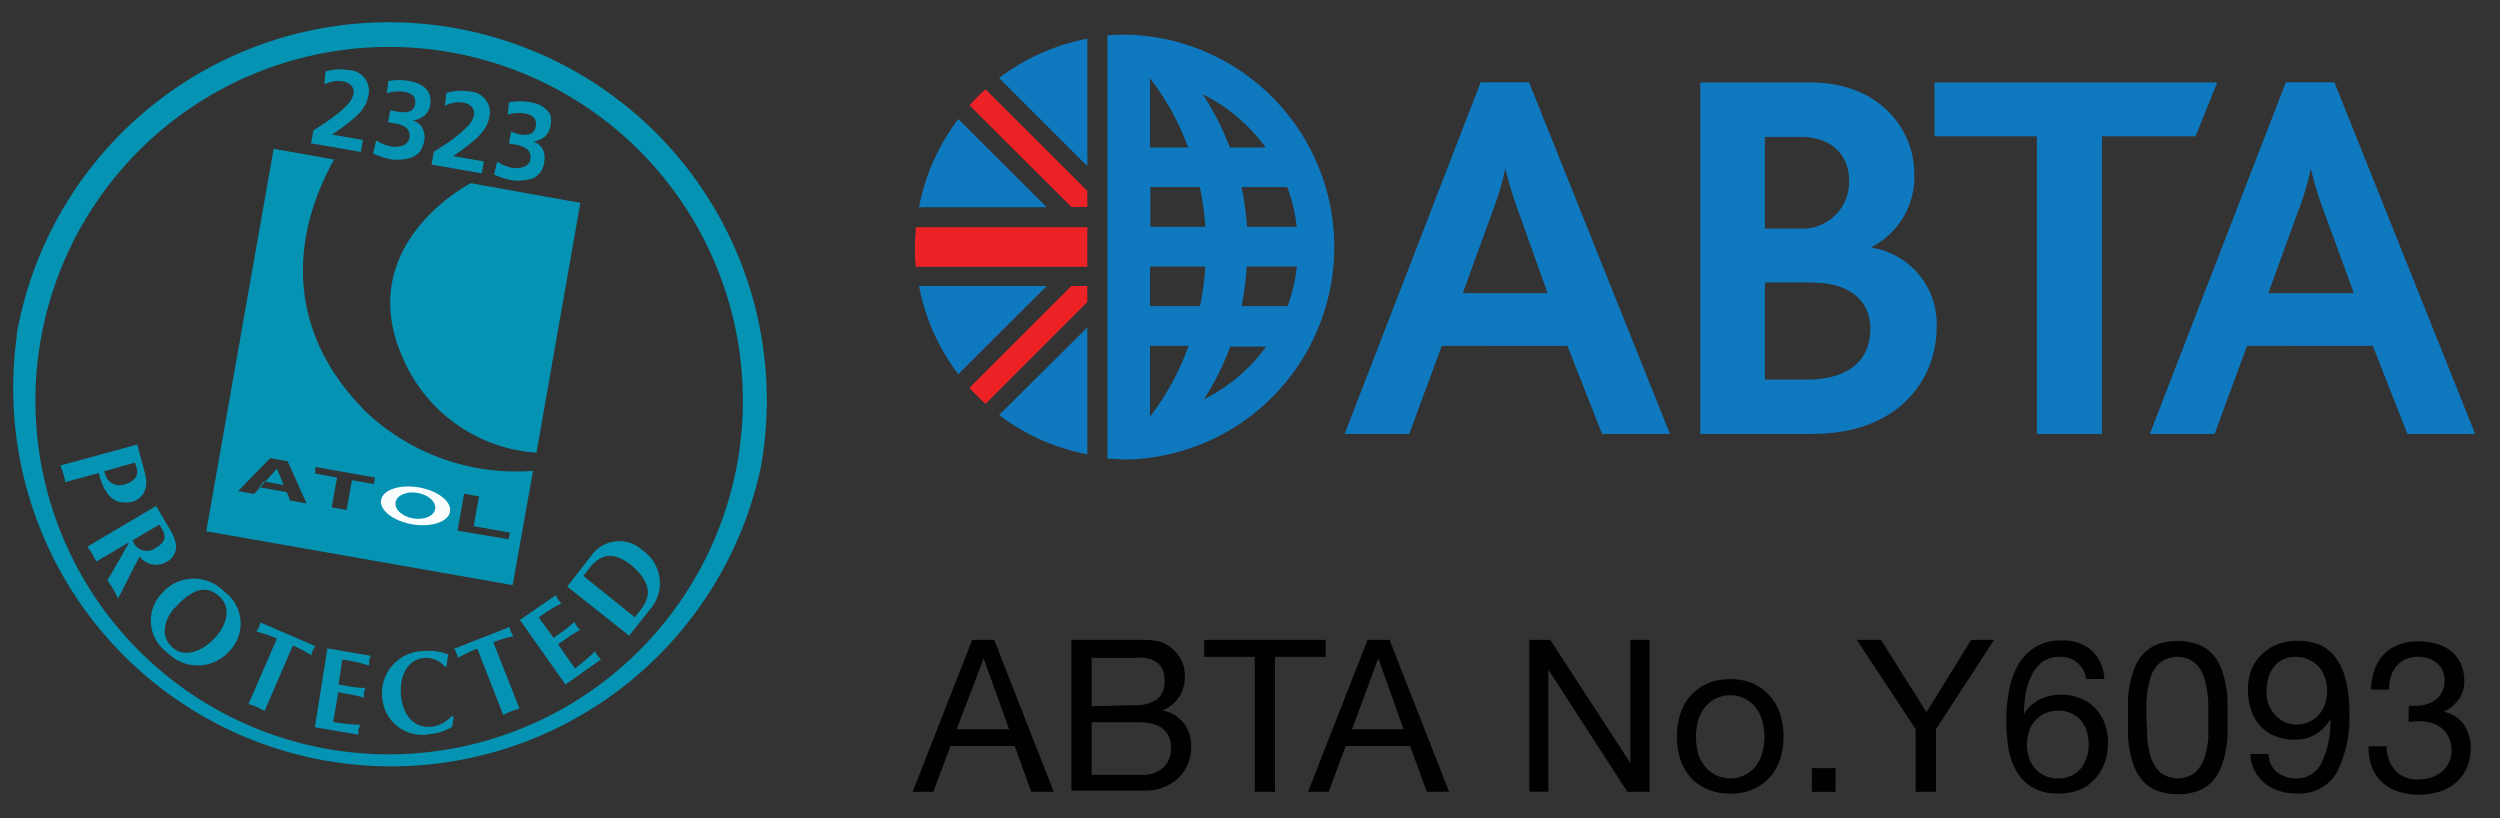 <svg id="Layer_1" data-name="Layer 1" xmlns="http://www.w3.org/2000/svg" viewBox="0 0 168 55"><rect x="0" y="0" width="168" height="55" fill="#333333" stroke="none"/><defs><style>.cls-1{fill:#0e79bf;}.cls-2{fill:#ec2227;}.cls-3{fill:#010101;}.cls-4{fill:#0593b3;}.cls-5{fill:#fafdfd;}</style></defs><title>ABTA</title><path class="cls-1" d="M75.76,2.33c-.45,0-.9,0-1.34.06v2.3h0V29.92h0v.9c.44,0,.89.06,1.34.06a14.28,14.28,0,0,0,0-28.55ZM81,17.91a19.14,19.14,0,0,1-.36,2.66H77.28V17.91Zm-3.7-2.67V12.57h3.33A19.49,19.49,0,0,1,81,15.24Zm6.5,2.67h3.35a11.32,11.32,0,0,1-.62,2.66H83.43A19.14,19.14,0,0,0,83.78,17.91Zm0-2.67a19.5,19.5,0,0,0-.37-2.67h3.07a10.85,10.85,0,0,1,.64,2.67Zm1.27-5.33H82.64a17.71,17.71,0,0,0-1.82-3.58A11.53,11.53,0,0,1,85.05,9.91Zm-5.21,0H77.28V5.26A17.17,17.17,0,0,1,79.84,9.91ZM77.28,28V23.24h2.59A17.18,17.18,0,0,1,77.28,28Zm3.57-1.09a17.53,17.53,0,0,0,1.82-3.62h2.42A11.5,11.5,0,0,1,80.85,26.86Z"/><path class="cls-1" d="M121.76,29.16h-7.5V5.54h7.38c4.77,0,7,3.26,7,6.13a5.28,5.28,0,0,1-2.83,4.91v.07A5.18,5.18,0,0,1,130.14,22C130.14,25.4,127.7,29.16,121.76,29.16ZM121,9.2H118.6v6.16h2.29a3.14,3.14,0,0,0,3.37-3.23C124.26,10.45,123.12,9.2,121,9.2Zm.82,9.78H118.6v6.53h2.76c2.9,0,4.33-1.3,4.33-3.44C125.69,20.23,124.29,19,121.86,19Z"/><path class="cls-1" d="M147.54,9.16h-6.29v20h-4.37v-20H130V5.54H149Z"/><path class="cls-1" d="M107.66,29.16l-2.33-5.92H96.89L94.7,29.16H90.36L99.5,5.53h3.25l9.47,23.63Zm-5.6-14.89a26.15,26.15,0,0,1-.9-2.94h0a19.38,19.38,0,0,1-.86,2.87l-2,5.5H104Z"/><path class="cls-1" d="M161.78,29.16l-2.33-5.92H151l-2.18,5.92h-4.35l9.14-23.63h3.26l9.46,23.63Zm-5.59-14.89a24.21,24.21,0,0,1-.9-2.94h0a18.24,18.24,0,0,1-.86,2.87l-2,5.5h5.75Z"/><path class="cls-2" d="M73.07,13.91V12.83L66.23,6a13.76,13.76,0,0,0-1.08,1.08L72,13.91Z"/><path class="cls-2" d="M73.07,19.22V20.3l-6.84,6.84a13.76,13.76,0,0,1-1.08-1.08L72,19.22Z"/><path class="cls-2" d="M73.07,15.27H61.54c0,.44-.06.88-.06,1.33s0,.89.06,1.33H73.07Z"/><path class="cls-1" d="M64.4,8a14.06,14.06,0,0,0-2.64,5.93h8.58Z"/><path class="cls-1" d="M73.07,11.17V2.6a14.24,14.24,0,0,0-5.93,2.64Z"/><path class="cls-1" d="M67.14,27.89a14.24,14.24,0,0,0,5.93,2.64V22Z"/><path class="cls-1" d="M70.34,19.22H61.76a14.19,14.19,0,0,0,2.64,5.93Z"/><path class="cls-3" d="M66.81,43l4,10.21H69.3l-1.11-3.08H63.87l-1.15,3.08H61.33l4-10.21Zm1,6-1.71-4.76h0L64.29,49Z"/><path class="cls-3" d="M75.71,43h.71c.25,0,.5,0,.75,0a6.34,6.34,0,0,1,.69.1,1.62,1.62,0,0,1,.55.22,2.72,2.72,0,0,1,.86.83,2.31,2.31,0,0,1,.35,1.3,2.46,2.46,0,0,1-.4,1.41,2.31,2.31,0,0,1-1.12.88v0a2.36,2.36,0,0,1,1.45.86,2.57,2.57,0,0,1,.5,1.6,3.18,3.18,0,0,1-.2,1.09,2.86,2.86,0,0,1-.6.93,3,3,0,0,1-1,.66,3.3,3.3,0,0,1-1.34.25H72V43Zm.37,4.39A2.69,2.69,0,0,0,77.75,47a1.47,1.47,0,0,0,.51-1.22,1.85,1.85,0,0,0-.17-.86,1.33,1.33,0,0,0-.48-.49,1.87,1.87,0,0,0-.69-.22,7.3,7.3,0,0,0-.84,0H73.36v3.25Zm.69,4.68a2,2,0,0,0,1.41-.49,1.76,1.76,0,0,0,.51-1.35,1.66,1.66,0,0,0-.19-.82,1.47,1.47,0,0,0-.49-.53,2,2,0,0,0-.71-.27,4.49,4.49,0,0,0-.83-.08H73.36v3.54Z"/><path class="cls-3" d="M80.92,44.14V43h8.17v1.14H85.68v9.07H84.32V44.14Z"/><path class="cls-3" d="M93.38,43l4,10.21h-1.5l-1.12-3.08H90.43l-1.14,3.08H87.9l4-10.21Zm.94,6-1.7-4.76h0L90.86,49Z"/><path class="cls-3" d="M104.18,43l5.38,8.28h0V43h1.29V53.21h-1.49L104.05,45h0v8.2h-1.28V43Z"/><path class="cls-3" d="M112.91,48a3.27,3.27,0,0,1,1.81-2.06,3.79,3.79,0,0,1,1.55-.3,3.73,3.73,0,0,1,1.55.3A3.35,3.35,0,0,1,119.63,48a5.14,5.14,0,0,1,0,3,3.42,3.42,0,0,1-.69,1.22,3,3,0,0,1-1.12.81,3.73,3.73,0,0,1-1.55.3,3.79,3.79,0,0,1-1.55-.3,3.17,3.17,0,0,1-1.13-.81,3.56,3.56,0,0,1-.68-1.22,5.14,5.14,0,0,1,0-3Zm1.23,2.71a2.6,2.6,0,0,0,.5.88,2.23,2.23,0,0,0,1.63.72,2.09,2.09,0,0,0,.89-.19,2.15,2.15,0,0,0,.74-.53,2.58,2.58,0,0,0,.49-.88,4,4,0,0,0,0-2.38,2.49,2.49,0,0,0-.49-.88,2.2,2.2,0,0,0-.74-.55,2.25,2.25,0,0,0-.89-.18,2.21,2.21,0,0,0-.89.18,2.11,2.11,0,0,0-.74.55,2.5,2.5,0,0,0-.5.88,4.25,4.25,0,0,0,0,2.38Z"/><path class="cls-3" d="M123.35,51.62v1.59h-1.59V51.62Z"/><path class="cls-3" d="M130.09,53.21h-1.36V49l-3.95-6h1.62l3.06,4.86,3-4.86H134l-3.9,6v4.18Z"/><path class="cls-3" d="M139.62,44.56a1.65,1.65,0,0,0-1.18-.42,1.93,1.93,0,0,0-1.24.38,2.53,2.53,0,0,0-.74,1,4.53,4.53,0,0,0-.36,1.25A9.88,9.88,0,0,0,136,48l0,0a2.61,2.61,0,0,1,1.07-1,3.23,3.23,0,0,1,1.46-.31,3.19,3.19,0,0,1,1.31.25,2.76,2.76,0,0,1,1,.69,3.1,3.1,0,0,1,.6,1,3.66,3.66,0,0,1,.22,1.3,4.4,4.4,0,0,1-.17,1.16,3.25,3.25,0,0,1-.57,1.09,3.08,3.08,0,0,1-1,.82,3.69,3.69,0,0,1-1.61.32,3.19,3.19,0,0,1-1.82-.46,3.13,3.13,0,0,1-1.06-1.17,4.79,4.79,0,0,1-.49-1.58,11.91,11.91,0,0,1-.12-1.66,11.16,11.16,0,0,1,.18-2,5.51,5.51,0,0,1,.6-1.74,3.42,3.42,0,0,1,1.15-1.21,3.25,3.25,0,0,1,1.8-.46,2.89,2.89,0,0,1,2,.66,2.79,2.79,0,0,1,.86,1.93h-1.21A1.77,1.77,0,0,0,139.62,44.56Zm-2.21,3.38a2,2,0,0,0-.65.49,1.83,1.83,0,0,0-.41.72,3,3,0,0,0-.14.9,2.64,2.64,0,0,0,.15.89,2.15,2.15,0,0,0,.4.71,2,2,0,0,0,.66.48,2.11,2.11,0,0,0,.89.18,2,2,0,0,0,.88-.18,1.74,1.74,0,0,0,.64-.49,2.22,2.22,0,0,0,.39-.73,2.41,2.41,0,0,0,.14-.85,3.24,3.24,0,0,0-.12-.89,2,2,0,0,0-.38-.73,1.83,1.83,0,0,0-.64-.49,2,2,0,0,0-.9-.19A2.14,2.14,0,0,0,137.41,47.94Z"/><path class="cls-3" d="M143,47.07a7.48,7.48,0,0,1,.14-1.17,6.55,6.55,0,0,1,.33-1.09,2.87,2.87,0,0,1,.59-.9,2.55,2.55,0,0,1,.93-.61,4.11,4.11,0,0,1,2.71,0,2.55,2.55,0,0,1,.93.61,2.87,2.87,0,0,1,.59.9,6.55,6.55,0,0,1,.33,1.09,7.48,7.48,0,0,1,.14,1.17c0,.4,0,.79,0,1.16s0,.76,0,1.16a7.48,7.48,0,0,1-.14,1.17,5.68,5.68,0,0,1-.33,1.08,2.87,2.87,0,0,1-.59.9,2.47,2.47,0,0,1-.93.61,3.83,3.83,0,0,1-1.36.22,3.9,3.9,0,0,1-1.35-.22,2.55,2.55,0,0,1-.93-.61,2.87,2.87,0,0,1-.59-.9,5.68,5.68,0,0,1-.33-1.08,7.48,7.48,0,0,1-.14-1.17c0-.4,0-.79,0-1.16S143,47.47,143,47.07Zm1.29,2.43a5.69,5.69,0,0,0,.23,1.33,2.64,2.64,0,0,0,.62,1.05,1.9,1.9,0,0,0,2.41,0,2.64,2.64,0,0,0,.62-1.05,5.69,5.69,0,0,0,.23-1.33c0-.47,0-.9,0-1.28V47.4a9.06,9.06,0,0,0-.07-.91,8.6,8.6,0,0,0-.19-.88,2.37,2.37,0,0,0-.36-.75,1.85,1.85,0,0,0-.59-.52,2,2,0,0,0-1.75,0,1.85,1.85,0,0,0-.59.52,2.37,2.37,0,0,0-.36.75,6.54,6.54,0,0,0-.18.88,6.84,6.84,0,0,0-.08.91v.82C144.27,48.6,144.28,49,144.3,49.5Z"/><path class="cls-3" d="M153.05,51.91a2,2,0,0,0,1.26.4,1.8,1.8,0,0,0,1.67-1,6.33,6.33,0,0,0,.62-3l0,0a2.65,2.65,0,0,1-2.35,1.4,3.49,3.49,0,0,1-1.37-.25,2.79,2.79,0,0,1-1-.69,2.83,2.83,0,0,1-.61-1.07,4.34,4.34,0,0,1-.21-1.38,3.67,3.67,0,0,1,.24-1.34,3,3,0,0,1,.69-1,3.07,3.07,0,0,1,1.06-.68,3.67,3.67,0,0,1,1.34-.24,4,4,0,0,1,1.35.22,2.64,2.64,0,0,1,1.1.76,4.16,4.16,0,0,1,.75,1.49,8.3,8.3,0,0,1,.28,2.38,8,8,0,0,1-.84,4,2.88,2.88,0,0,1-2.68,1.41,3.39,3.39,0,0,1-2.12-.65,2.61,2.61,0,0,1-1-2h1.22A1.57,1.57,0,0,0,153.05,51.91Zm3.2-6.34a2.4,2.4,0,0,0-.4-.74,2.14,2.14,0,0,0-2.48-.49,1.59,1.59,0,0,0-.61.54,2.2,2.2,0,0,0-.35.76,3.82,3.82,0,0,0-.1.9,2.24,2.24,0,0,0,.15.81,2.47,2.47,0,0,0,.41.68,2.11,2.11,0,0,0,.63.48,1.79,1.79,0,0,0,.81.18,2,2,0,0,0,.86-.18,2,2,0,0,0,1.07-1.2,2.45,2.45,0,0,0,.14-.85A2.86,2.86,0,0,0,156.25,45.57Z"/><path class="cls-3" d="M161.93,47.43h.4a2.25,2.25,0,0,0,.74-.11,1.81,1.81,0,0,0,.62-.31,1.54,1.54,0,0,0,.58-1.24,1.47,1.47,0,0,0-.52-1.22,2,2,0,0,0-1.29-.41,1.93,1.93,0,0,0-.85.18,1.77,1.77,0,0,0-.6.48,2,2,0,0,0-.35.7,2.94,2.94,0,0,0-.11.84h-1.22a4.62,4.62,0,0,1,.24-1.33,2.83,2.83,0,0,1,.59-1,2.71,2.71,0,0,1,1-.67,3.43,3.43,0,0,1,1.33-.24,4.41,4.41,0,0,1,1.23.16,2.93,2.93,0,0,1,1,.5,2.37,2.37,0,0,1,.65.84,3,3,0,0,1,.23,1.22,1.94,1.94,0,0,1-.4,1.21,2.44,2.44,0,0,1-1,.8v0a2.16,2.16,0,0,1,1.38.87,2.8,2.8,0,0,1,.45,1.59,3,3,0,0,1-.28,1.34,2.67,2.67,0,0,1-.75,1,3.26,3.26,0,0,1-1.11.58,4.89,4.89,0,0,1-1.35.19,4.15,4.15,0,0,1-1.4-.22,2.79,2.79,0,0,1-1.07-.63,2.65,2.65,0,0,1-.68-1,3.65,3.65,0,0,1-.22-1.4h1.21a2.5,2.5,0,0,0,.57,1.61,2,2,0,0,0,1.59.62,2.66,2.66,0,0,0,.85-.14,2.36,2.36,0,0,0,.7-.38,1.85,1.85,0,0,0,.48-.62,1.94,1.94,0,0,0,.17-.82,1.88,1.88,0,0,0-.17-.84,1.73,1.73,0,0,0-.45-.61,1.87,1.87,0,0,0-.68-.37,2.67,2.67,0,0,0-.86-.13,5.43,5.43,0,0,0-.72.05v-1Z"/><path class="cls-4" d="M36.05,30.42a10.52,10.52,0,0,1-8.74-5.85c-4-8,4.33-12.26,4.33-12.26L39,13.63Z"/><path class="cls-4" d="M1.14,22.52a25.4,25.4,0,0,0,50,8.82,25.73,25.73,0,0,0,.39-4.42,25.4,25.4,0,0,0-50.42-4.4ZM22,50.33A23.77,23.77,0,1,1,49.56,31.05h0A23.8,23.8,0,0,1,22,50.33Zm29.14-19Z"/><path class="cls-4" d="M4.37,32.4c0-.19-.07-.38-.12-.57a5.1,5.1,0,0,0-.19-.55l5.16-1.41.5,1.85c.29,1,0,1.72-.83,2C7.55,34,7,33.14,6.63,31.79ZM7,31.67a3.43,3.43,0,0,0,.19.48,1,1,0,0,0,1.21.39c.6-.16.91-.58.81-1l-.13-.46Z"/><path class="cls-4" d="M10.49,34l.84,1.43a3.27,3.27,0,0,1,.5,1.17,1.17,1.17,0,0,1-.62,1.15,1.39,1.39,0,0,1-1.82-.34c-.43.75-.8,1.53-1.19,2.3l-.27.51c-.1-.21-.2-.43-.32-.63s-.26-.4-.39-.59l.94-1.63c.12-.21.32-.58.49-.87l0-.05L6.46,37.74c-.08-.17-.16-.35-.26-.52a5.11,5.11,0,0,0-.33-.48ZM8.91,36.31a1,1,0,0,0,1.58.49,1.78,1.78,0,0,0,.32-.23c.5-.44.14-.91-.1-1.32Z"/><path class="cls-4" d="M11.24,43.85a2.64,2.64,0,0,1-.34-4,2.82,2.82,0,0,1,4.17-.09,2.64,2.64,0,0,1,.34,4A2.84,2.84,0,0,1,11.24,43.85Zm.49-3c-.67.77-1,1.88-.15,2.65s2.1.24,2.95-.73c.66-.76,1.07-1.93.19-2.71S12.88,39.57,11.73,40.88Z"/><path class="cls-4" d="M17.78,47.78a5.12,5.12,0,0,0-.52-.27c-.18-.08-.37-.13-.56-.2l1.91-4.4a10.28,10.28,0,0,0-1.38-.47,1.78,1.78,0,0,0,.17-.3,1.86,1.86,0,0,0,.1-.31l3.68,1.59c-.05.1-.12.19-.16.29a1.7,1.7,0,0,0-.1.32,10.41,10.41,0,0,0-1.24-.65Z"/><path class="cls-4" d="M24.91,44.07a1.7,1.7,0,0,0-.1.32c0,.11,0,.23,0,.34A10.39,10.39,0,0,0,23,44.32L22.75,46l.8.14a7,7,0,0,0,1,.09,3,3,0,0,0-.09.32,1.94,1.94,0,0,0,0,.34,6.81,6.81,0,0,0-.94-.23l-.79-.14-.34,2a16.05,16.05,0,0,0,1.8.19c0,.11-.08.22-.1.32s0,.23,0,.34l-2.93-.5L22,43.57Z"/><path class="cls-4" d="M30.49,48.17l-.11.68a3.44,3.44,0,0,1-1.5.48A2.68,2.68,0,0,1,25.7,47a2.83,2.83,0,0,1,2.81-3.25,3.4,3.4,0,0,1,1.61.23L30,44.8h-.11a1.64,1.64,0,0,0-1.36-.59c-1.29.12-1.69,1.41-1.58,2.55.13,1.32.87,2.19,2.07,2.08a2.2,2.2,0,0,0,1.33-.72Z"/><path class="cls-4" d="M34.91,47.62c-.19.06-.38.11-.56.18a5.12,5.12,0,0,0-.53.25l-1.75-4.47a12.58,12.58,0,0,0-1.31.63c0-.1-.05-.21-.09-.32a1.64,1.64,0,0,0-.16-.29l3.74-1.47a3,3,0,0,0,.08.32,2.91,2.91,0,0,0,.17.3,9.51,9.51,0,0,0-1.35.41Z"/><path class="cls-4" d="M37.35,40a1.64,1.64,0,0,0,.16.29,2.75,2.75,0,0,0,.22.26,10.81,10.81,0,0,0-1.53.94l1,1.37.66-.46a7.09,7.09,0,0,0,.74-.61,2.69,2.69,0,0,0,.16.29,2.73,2.73,0,0,0,.23.25,8.7,8.7,0,0,0-.83.5l-.66.47,1.14,1.62A15.15,15.15,0,0,0,40,43.76c0,.1.1.2.16.3a2.61,2.61,0,0,0,.23.25L38,46l-3.06-4.34Z"/><path class="cls-4" d="M39.77,37.29A2.3,2.3,0,0,1,43.2,37a2.67,2.67,0,0,1,.44,4l-1.36,1.72-4.16-3.3Zm2.89,4.19.41-.52c.67-.85.75-1.82-.68-3-1.15-.91-2-.73-2.72.14l-.47.6Z"/><path class="cls-4" d="M20.9,9.63l.16-.86.64-.42c.28-.18.56-.38.85-.61a5.68,5.68,0,0,0,.8-.71,1.46,1.46,0,0,0,.4-.72.62.62,0,0,0-.16-.58,1.05,1.05,0,0,0-.54-.26,2,2,0,0,0-.64,0,2.91,2.91,0,0,0-.61.2l.07-.86a3.3,3.3,0,0,1,1.56-.1,1.39,1.39,0,0,1,1.31,1.77,2,2,0,0,1-.31.76,3.4,3.4,0,0,1-.6.67,14.22,14.22,0,0,1-1.52,1.13l2.08.37-.14.8Z"/><path class="cls-4" d="M25.28,9.43a3,3,0,0,0,1.06.43,2,2,0,0,0,.35,0,2.29,2.29,0,0,0,.36-.07.67.67,0,0,0,.3-.19.61.61,0,0,0,.16-.31.75.75,0,0,0-.19-.69,1.61,1.61,0,0,0-.76-.3l-.48-.09.14-.79.45.07a1.6,1.6,0,0,0,.83,0A.56.56,0,0,0,27.89,7a.75.75,0,0,0,0-.34.58.58,0,0,0-.15-.25,1.23,1.23,0,0,0-.57-.24A2.4,2.4,0,0,0,26,6.27l.09-.82a3.6,3.6,0,0,1,1.43,0,2.85,2.85,0,0,1,.5.13,1.92,1.92,0,0,1,.5.29,1.14,1.14,0,0,1,.34.47,1.32,1.32,0,0,1,.05.7,1.2,1.2,0,0,1-.41.75,1.77,1.77,0,0,1-.76.31h0a1.06,1.06,0,0,1,.66.53,1.3,1.3,0,0,1,.1.86,1.76,1.76,0,0,1-.3.72,1.47,1.47,0,0,1-.55.38l-.31.08-.34.05a3.6,3.6,0,0,1-.66,0,5.1,5.1,0,0,1-1.27-.4Z"/><path class="cls-4" d="M29,11.06l.15-.86.65-.42a8.34,8.34,0,0,0,.85-.6,6.41,6.41,0,0,0,.8-.72,1.54,1.54,0,0,0,.4-.72.65.65,0,0,0-.16-.57,1,1,0,0,0-.55-.27,2,2,0,0,0-.64,0,3.84,3.84,0,0,0-.6.2L30,6.25a3.26,3.26,0,0,1,1.55-.1,1.4,1.4,0,0,1,1.32,1.77,2,2,0,0,1-.32.76,3.75,3.75,0,0,1-.6.68,15.61,15.61,0,0,1-1.51,1.13l2.08.36-.15.8Z"/><path class="cls-4" d="M33.41,10.86a2.82,2.82,0,0,0,1.06.43,1.32,1.32,0,0,0,.35,0,1.53,1.53,0,0,0,.36-.07.73.73,0,0,0,.3-.19.51.51,0,0,0,.15-.3.7.7,0,0,0-.19-.69,1.62,1.62,0,0,0-.75-.31l-.49-.09.15-.79L34.8,9a1.49,1.49,0,0,0,.83,0A.6.6,0,0,0,36,8.46a.76.76,0,0,0,0-.34.45.45,0,0,0-.16-.24,1.07,1.07,0,0,0-.57-.25,2.36,2.36,0,0,0-1.15.08l.08-.83A3.83,3.83,0,0,1,36.15,7a1.66,1.66,0,0,1,.49.3,1.07,1.07,0,0,1,.35.46,1.47,1.47,0,0,1,0,.71,1.22,1.22,0,0,1-.41.74,1.77,1.77,0,0,1-.76.31v0a1.07,1.07,0,0,1,.66.52,1.37,1.37,0,0,1,.09.86A1.33,1.33,0,0,1,35.78,12l-.31.07a2,2,0,0,1-.34.05,2.86,2.86,0,0,1-.66,0,4.6,4.6,0,0,1-1.27-.4Z"/><path class="cls-4" d="M34.18,36.24l.08-.45-2.43-.43.36-2-1-.18-.44,2.48Zm-13-4.42,1.47.27-.36,2,1,.18.36-2,1.47.26.08-.44-4-.71Zm-2.57-.32.45,1.09-1.31-.24-.34.39,1.86.33.22.56,1.11.2L19.33,31l-1.17-.21L16,33l1.08.19Zm5.67-4.13a14.7,14.7,0,0,0,11.54,4.27l-1.37,7.68L13.86,35.7,18.39,10l4.06.72C19.39,16.24,19.43,22.29,24.3,27.37Z"/><ellipse class="cls-5" cx="27.93" cy="33.99" rx="1.26" ry="2.35" transform="translate(-10.22 55.91) rotate(-80.47)"/><ellipse class="cls-4" cx="27.91" cy="33.97" rx="0.87" ry="1.35" transform="translate(-10.21 55.88) rotate(-80.47)"/></svg>